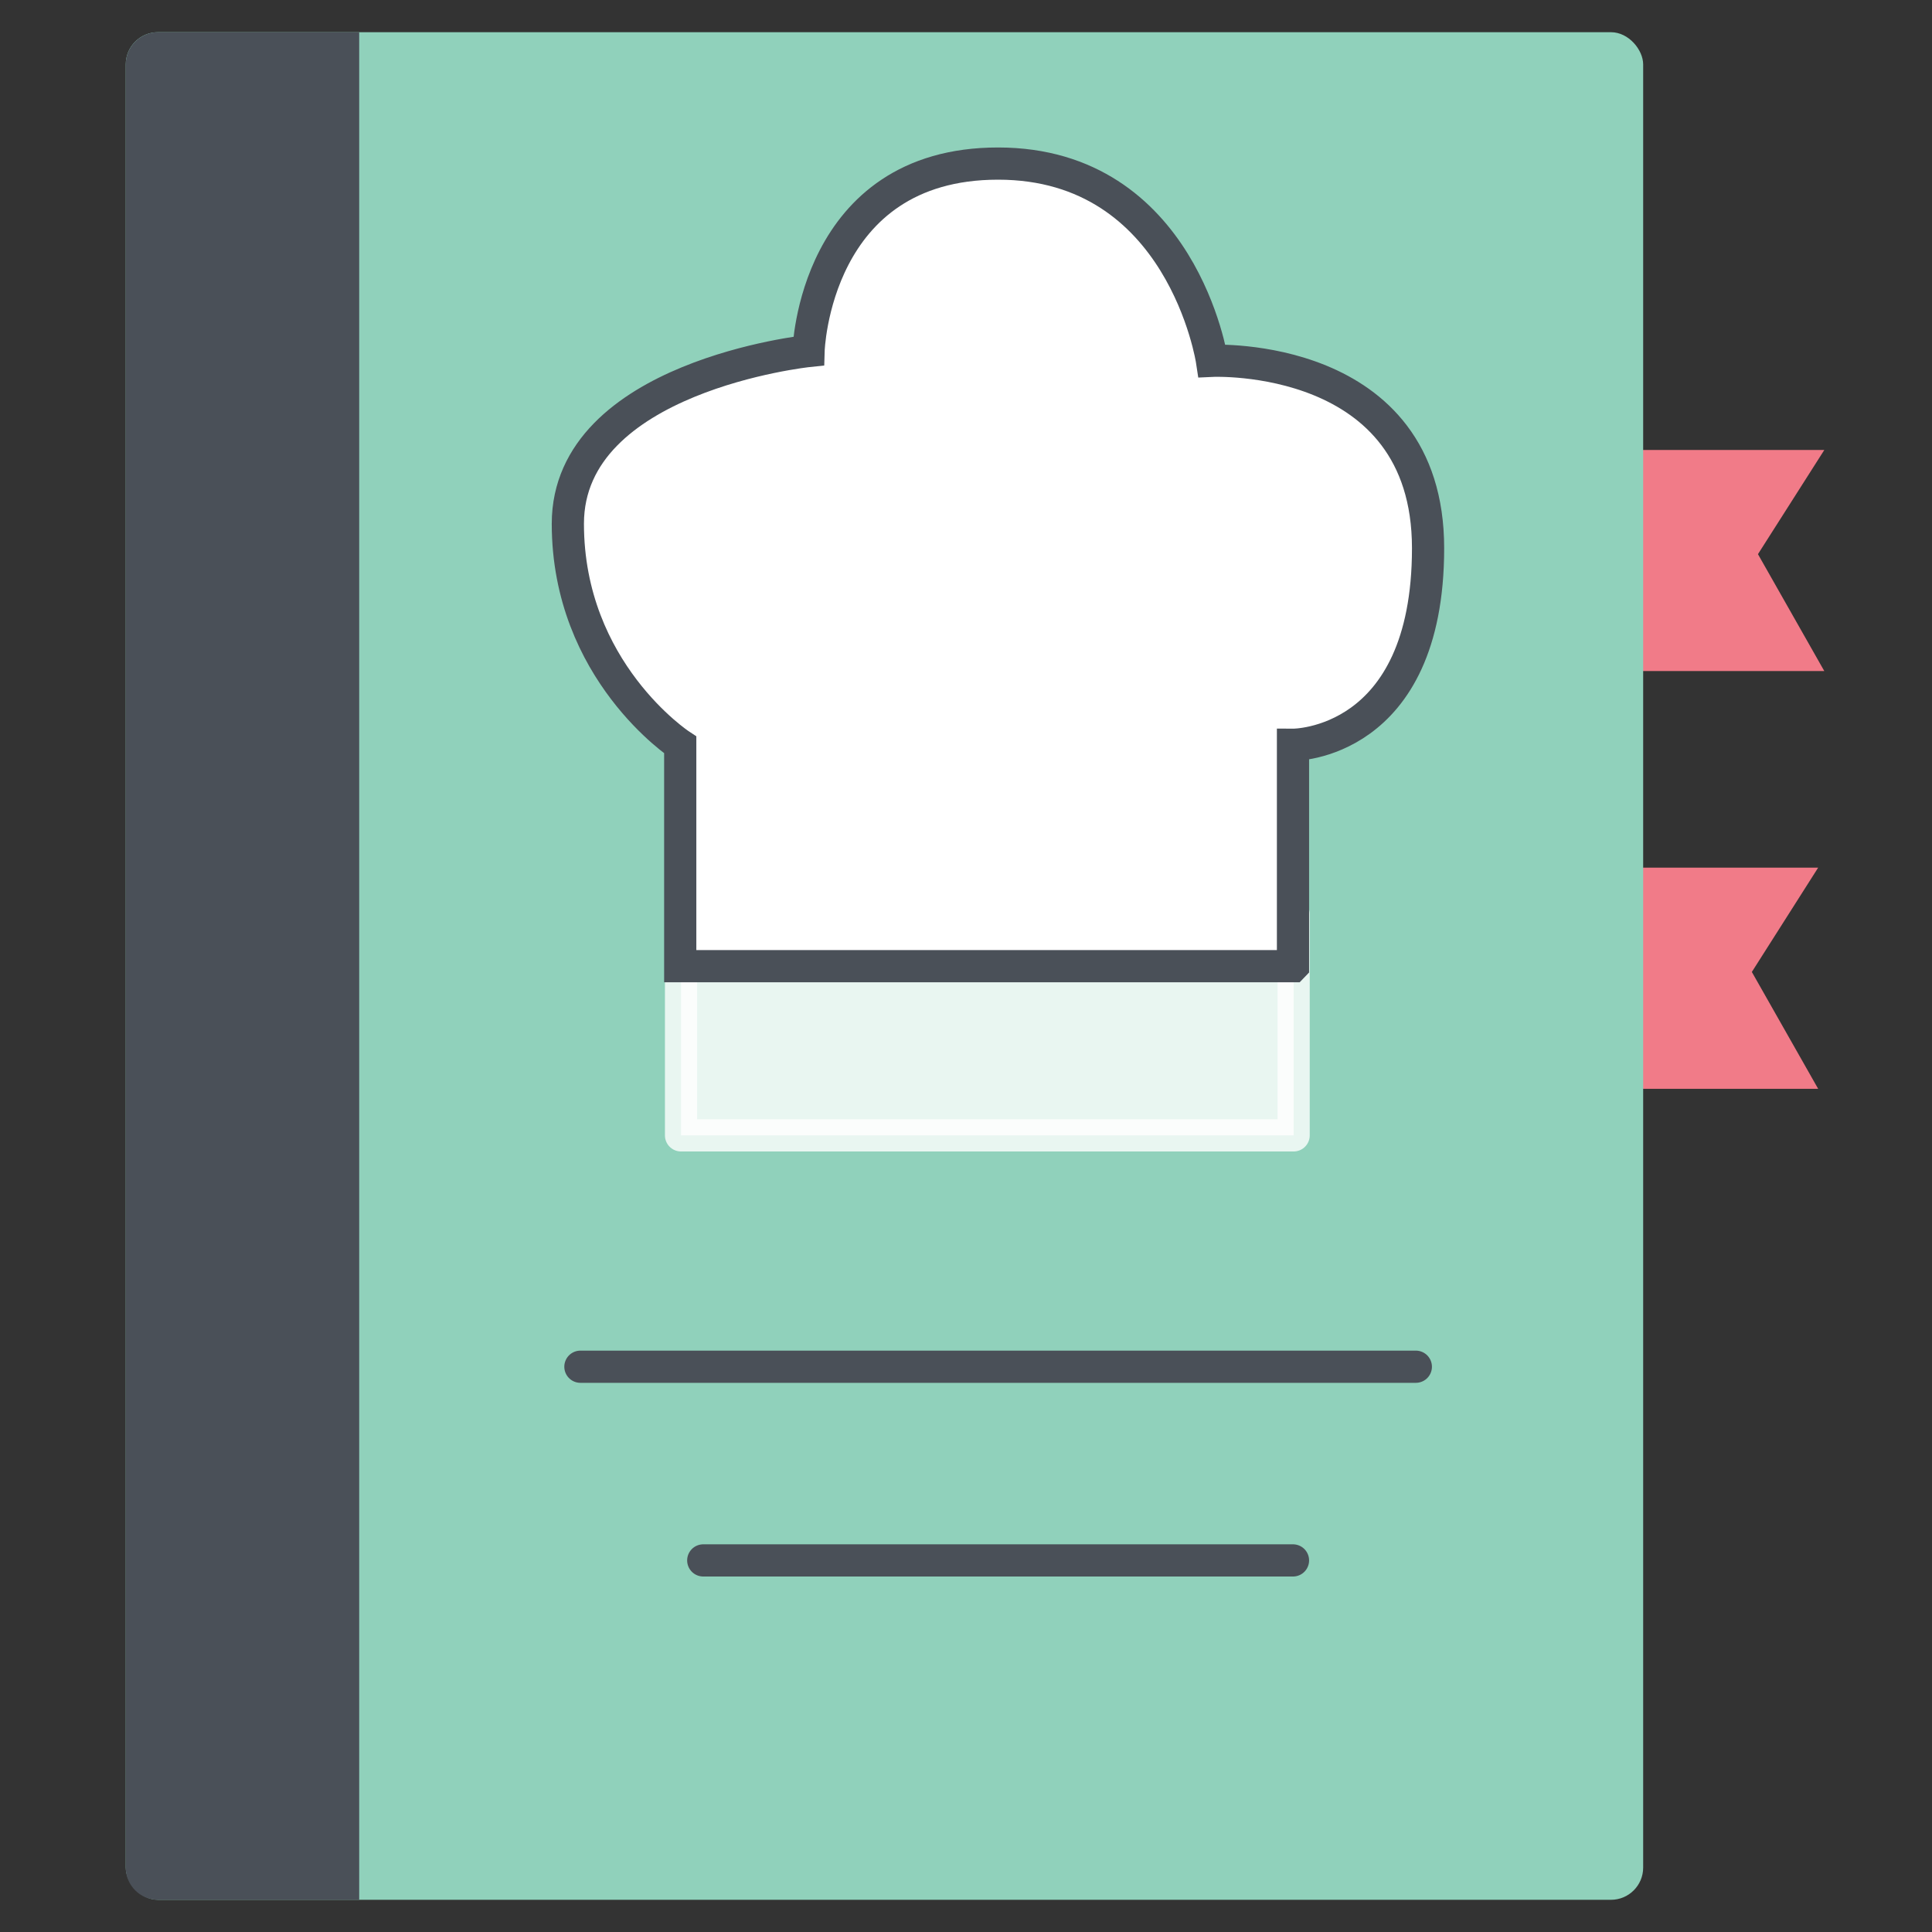 <?xml version="1.0" encoding="UTF-8"?><svg id="Layer_1" xmlns="http://www.w3.org/2000/svg" viewBox="0 0 120 120"><rect x="0" y="0" width="120" height="120" fill="#333333" stroke="none"/><defs><style>.cls-1{stroke-miterlimit:10;}.cls-1,.cls-2{stroke:#4a5058;}.cls-1,.cls-2,.cls-3{stroke-linecap:round;stroke-width:2px;}.cls-1,.cls-3{fill:#fff;}.cls-4{fill:#4a5058;}.cls-2{fill:none;}.cls-2,.cls-3{stroke-linejoin:round;}.cls-5{fill:#f17b88;}.cls-6{fill:#90d1bb;}.cls-3{opacity:.8;stroke:#fff;}</style></defs><polygon class="cls-5" points="100.53 53.89 112.93 53.89 108.81 60.37 112.93 67.63 100.53 67.63 100.53 53.89"/><polygon class="cls-5" points="100.92 27.95 113.31 27.95 109.19 34.42 113.31 41.68 100.92 41.68 100.92 27.95"/><rect class="cls-6" x="7.81" y="2" width="94.25" height="116" rx="2" ry="2"/><path class="cls-4" d="m9.81,2h12.5v116h-12.5c-1.1,0-2-.9-2-2V4c0-1.1.9-2,2-2Z"/><path class="cls-2" d="m87.94,84.89h-51.89,51.89Z"/><path class="cls-2" d="m80.31,96.92h-36.63,36.63Z"/><rect class="cls-3" x="42.3" y="56.78" width="38.05" height="13.74"/><path class="cls-1" d="m80.31,60v-13.74s8.39.06,8.39-12.21-13.42-11.64-13.42-11.64c0,0-1.85-12.25-13.29-12.25s-11.77,11.64-11.77,11.64c0,0-14.95,1.57-14.95,10.73s6.98,13.74,6.98,13.74v13.74h38.05Z"/></svg>